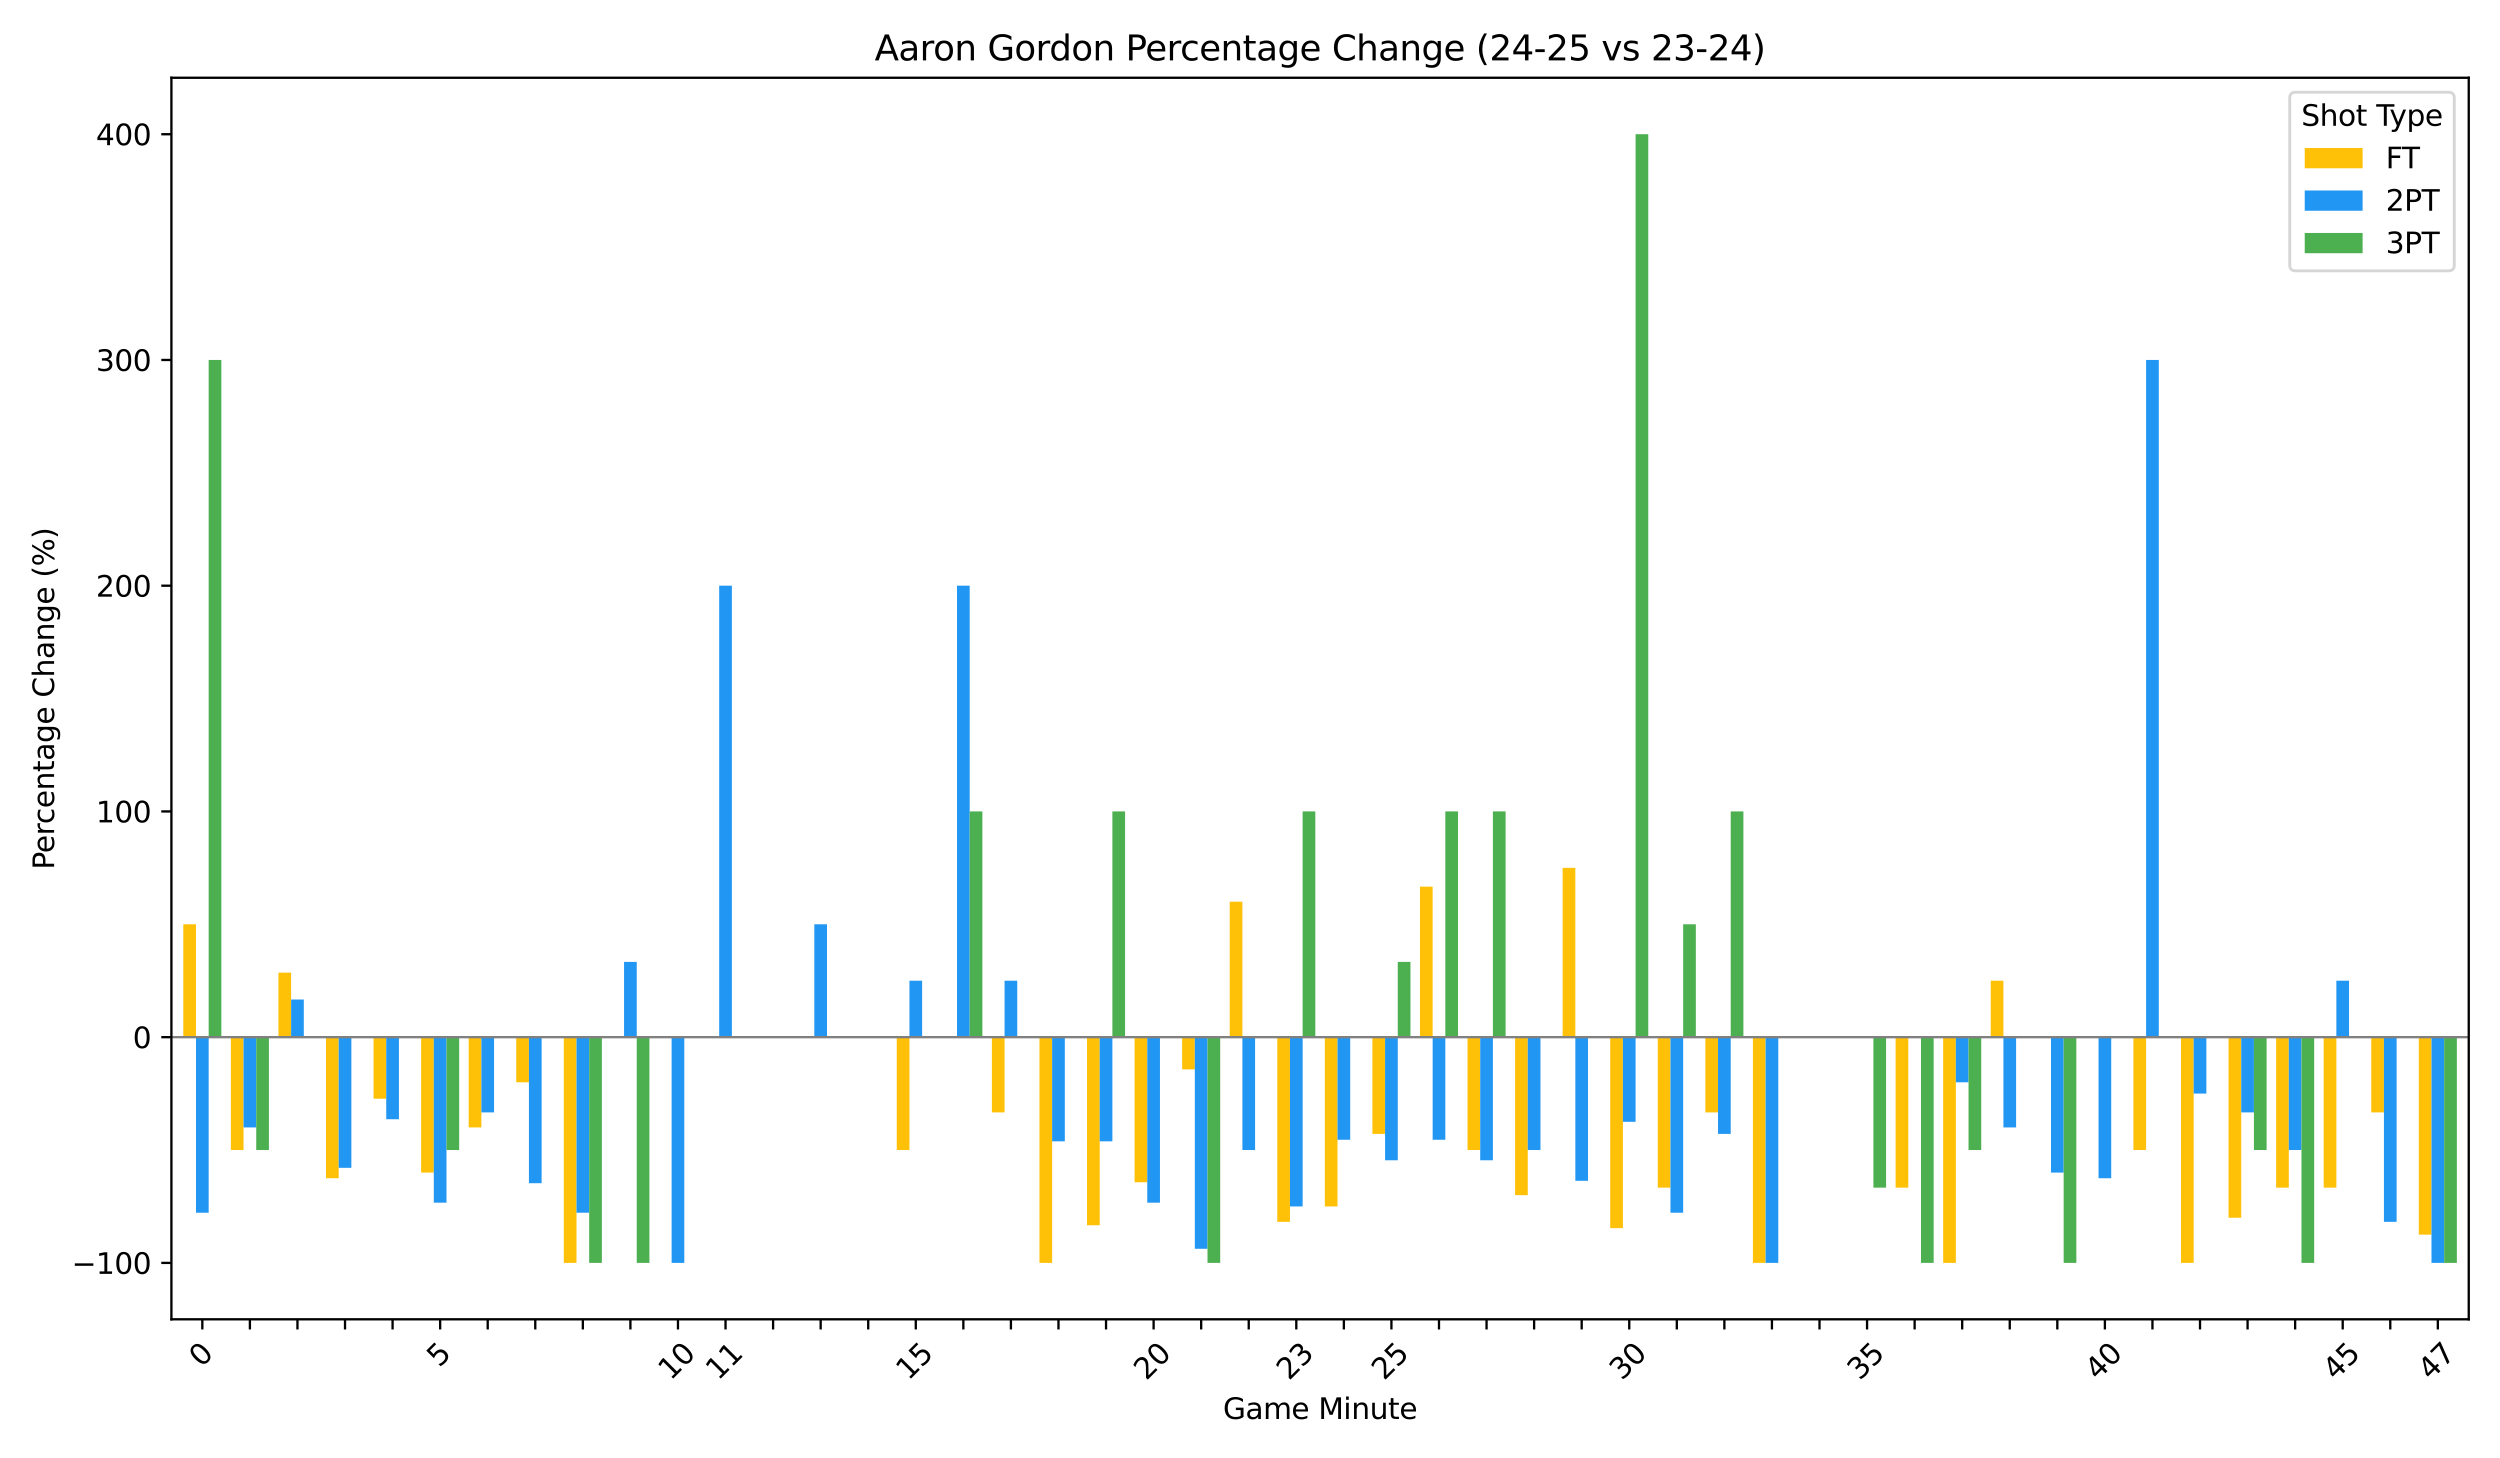 <?xml version="1.0" encoding="utf-8" standalone="no"?>
<!DOCTYPE svg PUBLIC "-//W3C//DTD SVG 1.1//EN"
  "http://www.w3.org/Graphics/SVG/1.1/DTD/svg11.dtd">
<svg xmlns:xlink="http://www.w3.org/1999/xlink" width="864pt" height="504pt" viewBox="0 0 864 504" xmlns="http://www.w3.org/2000/svg" version="1.1">
 <defs>
  <style type="text/css">*{stroke-linejoin: round; stroke-linecap: butt}</style>
 </defs>
 <g id="figure_1">
  <g id="patch_1">
   <path d="M 0 504 
L 864 504 
L 864 0 
L 0 0 
z
" style="fill: #ffffff"/>
  </g>
  <g id="axes_1">
   <g id="patch_2">
    <path d="M 59.24 455.956 
L 853.2 455.956 
L 853.2 26.88 
L 59.24 26.88 
z
" style="fill: #ffffff"/>
   </g>
   <g id="patch_3">
    <path d="M 63.35 358.438 
L 67.733 358.438 
L 67.733 319.432 
L 63.35 319.432 
z
" clip-path="url(#pfbe613ce8a)" style="fill: #ffc107"/>
   </g>
   <g id="patch_4">
    <path d="M 79.788 358.438 
L 84.171 358.438 
L 84.171 397.445 
L 79.788 397.445 
z
" clip-path="url(#pfbe613ce8a)" style="fill: #ffc107"/>
   </g>
   <g id="patch_5">
    <path d="M 96.226 358.438 
L 100.609 358.438 
L 100.609 336.149 
L 96.226 336.149 
z
" clip-path="url(#pfbe613ce8a)" style="fill: #ffc107"/>
   </g>
   <g id="patch_6">
    <path d="M 112.664 358.438 
L 117.047 358.438 
L 117.047 407.197 
L 112.664 407.197 
z
" clip-path="url(#pfbe613ce8a)" style="fill: #ffc107"/>
   </g>
   <g id="patch_7">
    <path d="M 129.102 358.438 
L 133.485 358.438 
L 133.485 379.715 
L 129.102 379.715 
z
" clip-path="url(#pfbe613ce8a)" style="fill: #ffc107"/>
   </g>
   <g id="patch_8">
    <path d="M 145.54 358.438 
L 149.923 358.438 
L 149.923 405.247 
L 145.54 405.247 
z
" clip-path="url(#pfbe613ce8a)" style="fill: #ffc107"/>
   </g>
   <g id="patch_9">
    <path d="M 161.978 358.438 
L 166.362 358.438 
L 166.362 389.644 
L 161.978 389.644 
z
" clip-path="url(#pfbe613ce8a)" style="fill: #ffc107"/>
   </g>
   <g id="patch_10">
    <path d="M 178.416 358.438 
L 182.8 358.438 
L 182.8 374.041 
L 178.416 374.041 
z
" clip-path="url(#pfbe613ce8a)" style="fill: #ffc107"/>
   </g>
   <g id="patch_11">
    <path d="M 194.854 358.438 
L 199.238 358.438 
L 199.238 436.452 
L 194.854 436.452 
z
" clip-path="url(#pfbe613ce8a)" style="fill: #ffc107"/>
   </g>
   <g id="patch_12">
    <path d="M 211.292 358.438 
L 215.676 358.438 
L 215.676 358.438 
L 211.292 358.438 
z
" clip-path="url(#pfbe613ce8a)" style="fill: #ffc107"/>
   </g>
   <g id="patch_13">
    <path d="M 227.73 358.438 
L 232.114 358.438 
L 232.114 358.438 
L 227.73 358.438 
z
" clip-path="url(#pfbe613ce8a)" style="fill: #ffc107"/>
   </g>
   <g id="patch_14">
    <path d="M 244.169 358.438 
L 248.552 358.438 
L 248.552 358.438 
L 244.169 358.438 
z
" clip-path="url(#pfbe613ce8a)" style="fill: #ffc107"/>
   </g>
   <g id="patch_15">
    <path d="M 260.607 358.438 
L 264.99 358.438 
L 264.99 358.438 
L 260.607 358.438 
z
" clip-path="url(#pfbe613ce8a)" style="fill: #ffc107"/>
   </g>
   <g id="patch_16">
    <path d="M 277.045 358.438 
L 281.428 358.438 
L 281.428 358.438 
L 277.045 358.438 
z
" clip-path="url(#pfbe613ce8a)" style="fill: #ffc107"/>
   </g>
   <g id="patch_17">
    <path d="M 293.483 358.438 
L 297.866 358.438 
L 297.866 358.438 
L 293.483 358.438 
z
" clip-path="url(#pfbe613ce8a)" style="fill: #ffc107"/>
   </g>
   <g id="patch_18">
    <path d="M 309.921 358.438 
L 314.304 358.438 
L 314.304 397.445 
L 309.921 397.445 
z
" clip-path="url(#pfbe613ce8a)" style="fill: #ffc107"/>
   </g>
   <g id="patch_19">
    <path d="M 326.359 358.438 
L 330.743 358.438 
L 330.743 358.438 
L 326.359 358.438 
z
" clip-path="url(#pfbe613ce8a)" style="fill: #ffc107"/>
   </g>
   <g id="patch_20">
    <path d="M 342.797 358.438 
L 347.181 358.438 
L 347.181 384.443 
L 342.797 384.443 
z
" clip-path="url(#pfbe613ce8a)" style="fill: #ffc107"/>
   </g>
   <g id="patch_21">
    <path d="M 359.235 358.438 
L 363.619 358.438 
L 363.619 436.452 
L 359.235 436.452 
z
" clip-path="url(#pfbe613ce8a)" style="fill: #ffc107"/>
   </g>
   <g id="patch_22">
    <path d="M 375.673 358.438 
L 380.057 358.438 
L 380.057 423.45 
L 375.673 423.45 
z
" clip-path="url(#pfbe613ce8a)" style="fill: #ffc107"/>
   </g>
   <g id="patch_23">
    <path d="M 392.111 358.438 
L 396.495 358.438 
L 396.495 408.59 
L 392.111 408.59 
z
" clip-path="url(#pfbe613ce8a)" style="fill: #ffc107"/>
   </g>
   <g id="patch_24">
    <path d="M 408.55 358.438 
L 412.933 358.438 
L 412.933 369.583 
L 408.55 369.583 
z
" clip-path="url(#pfbe613ce8a)" style="fill: #ffc107"/>
   </g>
   <g id="patch_25">
    <path d="M 424.988 358.438 
L 429.371 358.438 
L 429.371 311.63 
L 424.988 311.63 
z
" clip-path="url(#pfbe613ce8a)" style="fill: #ffc107"/>
   </g>
   <g id="patch_26">
    <path d="M 441.426 358.438 
L 445.809 358.438 
L 445.809 422.268 
L 441.426 422.268 
z
" clip-path="url(#pfbe613ce8a)" style="fill: #ffc107"/>
   </g>
   <g id="patch_27">
    <path d="M 457.864 358.438 
L 462.247 358.438 
L 462.247 416.949 
L 457.864 416.949 
z
" clip-path="url(#pfbe613ce8a)" style="fill: #ffc107"/>
   </g>
   <g id="patch_28">
    <path d="M 474.302 358.438 
L 478.685 358.438 
L 478.685 391.873 
L 474.302 391.873 
z
" clip-path="url(#pfbe613ce8a)" style="fill: #ffc107"/>
   </g>
   <g id="patch_29">
    <path d="M 490.74 358.438 
L 495.123 358.438 
L 495.123 306.429 
L 490.74 306.429 
z
" clip-path="url(#pfbe613ce8a)" style="fill: #ffc107"/>
   </g>
   <g id="patch_30">
    <path d="M 507.178 358.438 
L 511.562 358.438 
L 511.562 397.445 
L 507.178 397.445 
z
" clip-path="url(#pfbe613ce8a)" style="fill: #ffc107"/>
   </g>
   <g id="patch_31">
    <path d="M 523.616 358.438 
L 528 358.438 
L 528 413.048 
L 523.616 413.048 
z
" clip-path="url(#pfbe613ce8a)" style="fill: #ffc107"/>
   </g>
   <g id="patch_32">
    <path d="M 540.054 358.438 
L 544.438 358.438 
L 544.438 299.928 
L 540.054 299.928 
z
" clip-path="url(#pfbe613ce8a)" style="fill: #ffc107"/>
   </g>
   <g id="patch_33">
    <path d="M 556.492 358.438 
L 560.876 358.438 
L 560.876 424.45 
L 556.492 424.45 
z
" clip-path="url(#pfbe613ce8a)" style="fill: #ffc107"/>
   </g>
   <g id="patch_34">
    <path d="M 572.93 358.438 
L 577.314 358.438 
L 577.314 410.448 
L 572.93 410.448 
z
" clip-path="url(#pfbe613ce8a)" style="fill: #ffc107"/>
   </g>
   <g id="patch_35">
    <path d="M 589.369 358.438 
L 593.752 358.438 
L 593.752 384.443 
L 589.369 384.443 
z
" clip-path="url(#pfbe613ce8a)" style="fill: #ffc107"/>
   </g>
   <g id="patch_36">
    <path d="M 605.807 358.438 
L 610.19 358.438 
L 610.19 436.452 
L 605.807 436.452 
z
" clip-path="url(#pfbe613ce8a)" style="fill: #ffc107"/>
   </g>
   <g id="patch_37">
    <path d="M 622.245 358.438 
L 626.628 358.438 
L 626.628 358.438 
L 622.245 358.438 
z
" clip-path="url(#pfbe613ce8a)" style="fill: #ffc107"/>
   </g>
   <g id="patch_38">
    <path d="M 638.683 358.438 
L 643.066 358.438 
L 643.066 358.438 
L 638.683 358.438 
z
" clip-path="url(#pfbe613ce8a)" style="fill: #ffc107"/>
   </g>
   <g id="patch_39">
    <path d="M 655.121 358.438 
L 659.504 358.438 
L 659.504 410.448 
L 655.121 410.448 
z
" clip-path="url(#pfbe613ce8a)" style="fill: #ffc107"/>
   </g>
   <g id="patch_40">
    <path d="M 671.559 358.438 
L 675.943 358.438 
L 675.943 436.452 
L 671.559 436.452 
z
" clip-path="url(#pfbe613ce8a)" style="fill: #ffc107"/>
   </g>
   <g id="patch_41">
    <path d="M 687.997 358.438 
L 692.381 358.438 
L 692.381 338.935 
L 687.997 338.935 
z
" clip-path="url(#pfbe613ce8a)" style="fill: #ffc107"/>
   </g>
   <g id="patch_42">
    <path d="M 704.435 358.438 
L 708.819 358.438 
L 708.819 358.438 
L 704.435 358.438 
z
" clip-path="url(#pfbe613ce8a)" style="fill: #ffc107"/>
   </g>
   <g id="patch_43">
    <path d="M 720.873 358.438 
L 725.257 358.438 
L 725.257 358.438 
L 720.873 358.438 
z
" clip-path="url(#pfbe613ce8a)" style="fill: #ffc107"/>
   </g>
   <g id="patch_44">
    <path d="M 737.311 358.438 
L 741.695 358.438 
L 741.695 397.445 
L 737.311 397.445 
z
" clip-path="url(#pfbe613ce8a)" style="fill: #ffc107"/>
   </g>
   <g id="patch_45">
    <path d="M 753.75 358.438 
L 758.133 358.438 
L 758.133 436.452 
L 753.75 436.452 
z
" clip-path="url(#pfbe613ce8a)" style="fill: #ffc107"/>
   </g>
   <g id="patch_46">
    <path d="M 770.188 358.438 
L 774.571 358.438 
L 774.571 420.849 
L 770.188 420.849 
z
" clip-path="url(#pfbe613ce8a)" style="fill: #ffc107"/>
   </g>
   <g id="patch_47">
    <path d="M 786.626 358.438 
L 791.009 358.438 
L 791.009 410.448 
L 786.626 410.448 
z
" clip-path="url(#pfbe613ce8a)" style="fill: #ffc107"/>
   </g>
   <g id="patch_48">
    <path d="M 803.064 358.438 
L 807.447 358.438 
L 807.447 410.448 
L 803.064 410.448 
z
" clip-path="url(#pfbe613ce8a)" style="fill: #ffc107"/>
   </g>
   <g id="patch_49">
    <path d="M 819.502 358.438 
L 823.885 358.438 
L 823.885 384.443 
L 819.502 384.443 
z
" clip-path="url(#pfbe613ce8a)" style="fill: #ffc107"/>
   </g>
   <g id="patch_50">
    <path d="M 835.94 358.438 
L 840.323 358.438 
L 840.323 426.7 
L 835.94 426.7 
z
" clip-path="url(#pfbe613ce8a)" style="fill: #ffc107"/>
   </g>
   <g id="patch_51">
    <path d="M 67.733 358.438 
L 72.117 358.438 
L 72.117 419.116 
L 67.733 419.116 
z
" clip-path="url(#pfbe613ce8a)" style="fill: #2196f3"/>
   </g>
   <g id="patch_52">
    <path d="M 84.171 358.438 
L 88.555 358.438 
L 88.555 389.644 
L 84.171 389.644 
z
" clip-path="url(#pfbe613ce8a)" style="fill: #2196f3"/>
   </g>
   <g id="patch_53">
    <path d="M 100.609 358.438 
L 104.993 358.438 
L 104.993 345.436 
L 100.609 345.436 
z
" clip-path="url(#pfbe613ce8a)" style="fill: #2196f3"/>
   </g>
   <g id="patch_54">
    <path d="M 117.047 358.438 
L 121.431 358.438 
L 121.431 403.604 
L 117.047 403.604 
z
" clip-path="url(#pfbe613ce8a)" style="fill: #2196f3"/>
   </g>
   <g id="patch_55">
    <path d="M 133.485 358.438 
L 137.869 358.438 
L 137.869 386.807 
L 133.485 386.807 
z
" clip-path="url(#pfbe613ce8a)" style="fill: #2196f3"/>
   </g>
   <g id="patch_56">
    <path d="M 149.923 358.438 
L 154.307 358.438 
L 154.307 415.648 
L 149.923 415.648 
z
" clip-path="url(#pfbe613ce8a)" style="fill: #2196f3"/>
   </g>
   <g id="patch_57">
    <path d="M 166.362 358.438 
L 170.745 358.438 
L 170.745 384.443 
L 166.362 384.443 
z
" clip-path="url(#pfbe613ce8a)" style="fill: #2196f3"/>
   </g>
   <g id="patch_58">
    <path d="M 182.8 358.438 
L 187.183 358.438 
L 187.183 408.918 
L 182.8 408.918 
z
" clip-path="url(#pfbe613ce8a)" style="fill: #2196f3"/>
   </g>
   <g id="patch_59">
    <path d="M 199.238 358.438 
L 203.621 358.438 
L 203.621 419.116 
L 199.238 419.116 
z
" clip-path="url(#pfbe613ce8a)" style="fill: #2196f3"/>
   </g>
   <g id="patch_60">
    <path d="M 215.676 358.438 
L 220.059 358.438 
L 220.059 332.434 
L 215.676 332.434 
z
" clip-path="url(#pfbe613ce8a)" style="fill: #2196f3"/>
   </g>
   <g id="patch_61">
    <path d="M 232.114 358.438 
L 236.497 358.438 
L 236.497 436.452 
L 232.114 436.452 
z
" clip-path="url(#pfbe613ce8a)" style="fill: #2196f3"/>
   </g>
   <g id="patch_62">
    <path d="M 248.552 358.438 
L 252.936 358.438 
L 252.936 202.411 
L 248.552 202.411 
z
" clip-path="url(#pfbe613ce8a)" style="fill: #2196f3"/>
   </g>
   <g id="patch_63">
    <path d="M 264.99 358.438 
L 269.374 358.438 
L 269.374 358.438 
L 264.99 358.438 
z
" clip-path="url(#pfbe613ce8a)" style="fill: #2196f3"/>
   </g>
   <g id="patch_64">
    <path d="M 281.428 358.438 
L 285.812 358.438 
L 285.812 319.432 
L 281.428 319.432 
z
" clip-path="url(#pfbe613ce8a)" style="fill: #2196f3"/>
   </g>
   <g id="patch_65">
    <path d="M 297.866 358.438 
L 302.25 358.438 
L 302.25 358.438 
L 297.866 358.438 
z
" clip-path="url(#pfbe613ce8a)" style="fill: #2196f3"/>
   </g>
   <g id="patch_66">
    <path d="M 314.304 358.438 
L 318.688 358.438 
L 318.688 338.935 
L 314.304 338.935 
z
" clip-path="url(#pfbe613ce8a)" style="fill: #2196f3"/>
   </g>
   <g id="patch_67">
    <path d="M 330.743 358.438 
L 335.126 358.438 
L 335.126 202.411 
L 330.743 202.411 
z
" clip-path="url(#pfbe613ce8a)" style="fill: #2196f3"/>
   </g>
   <g id="patch_68">
    <path d="M 347.181 358.438 
L 351.564 358.438 
L 351.564 338.935 
L 347.181 338.935 
z
" clip-path="url(#pfbe613ce8a)" style="fill: #2196f3"/>
   </g>
   <g id="patch_69">
    <path d="M 363.619 358.438 
L 368.002 358.438 
L 368.002 394.445 
L 363.619 394.445 
z
" clip-path="url(#pfbe613ce8a)" style="fill: #2196f3"/>
   </g>
   <g id="patch_70">
    <path d="M 380.057 358.438 
L 384.44 358.438 
L 384.44 394.445 
L 380.057 394.445 
z
" clip-path="url(#pfbe613ce8a)" style="fill: #2196f3"/>
   </g>
   <g id="patch_71">
    <path d="M 396.495 358.438 
L 400.878 358.438 
L 400.878 415.648 
L 396.495 415.648 
z
" clip-path="url(#pfbe613ce8a)" style="fill: #2196f3"/>
   </g>
   <g id="patch_72">
    <path d="M 412.933 358.438 
L 417.317 358.438 
L 417.317 431.576 
L 412.933 431.576 
z
" clip-path="url(#pfbe613ce8a)" style="fill: #2196f3"/>
   </g>
   <g id="patch_73">
    <path d="M 429.371 358.438 
L 433.755 358.438 
L 433.755 397.445 
L 429.371 397.445 
z
" clip-path="url(#pfbe613ce8a)" style="fill: #2196f3"/>
   </g>
   <g id="patch_74">
    <path d="M 445.809 358.438 
L 450.193 358.438 
L 450.193 416.949 
L 445.809 416.949 
z
" clip-path="url(#pfbe613ce8a)" style="fill: #2196f3"/>
   </g>
   <g id="patch_75">
    <path d="M 462.247 358.438 
L 466.631 358.438 
L 466.631 393.899 
L 462.247 393.899 
z
" clip-path="url(#pfbe613ce8a)" style="fill: #2196f3"/>
   </g>
   <g id="patch_76">
    <path d="M 478.685 358.438 
L 483.069 358.438 
L 483.069 400.991 
L 478.685 400.991 
z
" clip-path="url(#pfbe613ce8a)" style="fill: #2196f3"/>
   </g>
   <g id="patch_77">
    <path d="M 495.123 358.438 
L 499.507 358.438 
L 499.507 393.899 
L 495.123 393.899 
z
" clip-path="url(#pfbe613ce8a)" style="fill: #2196f3"/>
   </g>
   <g id="patch_78">
    <path d="M 511.562 358.438 
L 515.945 358.438 
L 515.945 400.991 
L 511.562 400.991 
z
" clip-path="url(#pfbe613ce8a)" style="fill: #2196f3"/>
   </g>
   <g id="patch_79">
    <path d="M 528 358.438 
L 532.383 358.438 
L 532.383 397.445 
L 528 397.445 
z
" clip-path="url(#pfbe613ce8a)" style="fill: #2196f3"/>
   </g>
   <g id="patch_80">
    <path d="M 544.438 358.438 
L 548.821 358.438 
L 548.821 408.083 
L 544.438 408.083 
z
" clip-path="url(#pfbe613ce8a)" style="fill: #2196f3"/>
   </g>
   <g id="patch_81">
    <path d="M 560.876 358.438 
L 565.259 358.438 
L 565.259 387.694 
L 560.876 387.694 
z
" clip-path="url(#pfbe613ce8a)" style="fill: #2196f3"/>
   </g>
   <g id="patch_82">
    <path d="M 577.314 358.438 
L 581.697 358.438 
L 581.697 419.116 
L 577.314 419.116 
z
" clip-path="url(#pfbe613ce8a)" style="fill: #2196f3"/>
   </g>
   <g id="patch_83">
    <path d="M 593.752 358.438 
L 598.136 358.438 
L 598.136 391.873 
L 593.752 391.873 
z
" clip-path="url(#pfbe613ce8a)" style="fill: #2196f3"/>
   </g>
   <g id="patch_84">
    <path d="M 610.19 358.438 
L 614.574 358.438 
L 614.574 436.452 
L 610.19 436.452 
z
" clip-path="url(#pfbe613ce8a)" style="fill: #2196f3"/>
   </g>
   <g id="patch_85">
    <path d="M 626.628 358.438 
L 631.012 358.438 
L 631.012 358.438 
L 626.628 358.438 
z
" clip-path="url(#pfbe613ce8a)" style="fill: #2196f3"/>
   </g>
   <g id="patch_86">
    <path d="M 643.066 358.438 
L 647.45 358.438 
L 647.45 358.438 
L 643.066 358.438 
z
" clip-path="url(#pfbe613ce8a)" style="fill: #2196f3"/>
   </g>
   <g id="patch_87">
    <path d="M 659.504 358.438 
L 663.888 358.438 
L 663.888 358.438 
L 659.504 358.438 
z
" clip-path="url(#pfbe613ce8a)" style="fill: #2196f3"/>
   </g>
   <g id="patch_88">
    <path d="M 675.943 358.438 
L 680.326 358.438 
L 680.326 374.041 
L 675.943 374.041 
z
" clip-path="url(#pfbe613ce8a)" style="fill: #2196f3"/>
   </g>
   <g id="patch_89">
    <path d="M 692.381 358.438 
L 696.764 358.438 
L 696.764 389.644 
L 692.381 389.644 
z
" clip-path="url(#pfbe613ce8a)" style="fill: #2196f3"/>
   </g>
   <g id="patch_90">
    <path d="M 708.819 358.438 
L 713.202 358.438 
L 713.202 405.247 
L 708.819 405.247 
z
" clip-path="url(#pfbe613ce8a)" style="fill: #2196f3"/>
   </g>
   <g id="patch_91">
    <path d="M 725.257 358.438 
L 729.64 358.438 
L 729.64 407.197 
L 725.257 407.197 
z
" clip-path="url(#pfbe613ce8a)" style="fill: #2196f3"/>
   </g>
   <g id="patch_92">
    <path d="M 741.695 358.438 
L 746.078 358.438 
L 746.078 124.397 
L 741.695 124.397 
z
" clip-path="url(#pfbe613ce8a)" style="fill: #2196f3"/>
   </g>
   <g id="patch_93">
    <path d="M 758.133 358.438 
L 762.517 358.438 
L 762.517 377.942 
L 758.133 377.942 
z
" clip-path="url(#pfbe613ce8a)" style="fill: #2196f3"/>
   </g>
   <g id="patch_94">
    <path d="M 774.571 358.438 
L 778.955 358.438 
L 778.955 384.443 
L 774.571 384.443 
z
" clip-path="url(#pfbe613ce8a)" style="fill: #2196f3"/>
   </g>
   <g id="patch_95">
    <path d="M 791.009 358.438 
L 795.393 358.438 
L 795.393 397.445 
L 791.009 397.445 
z
" clip-path="url(#pfbe613ce8a)" style="fill: #2196f3"/>
   </g>
   <g id="patch_96">
    <path d="M 807.447 358.438 
L 811.831 358.438 
L 811.831 338.935 
L 807.447 338.935 
z
" clip-path="url(#pfbe613ce8a)" style="fill: #2196f3"/>
   </g>
   <g id="patch_97">
    <path d="M 823.885 358.438 
L 828.269 358.438 
L 828.269 422.268 
L 823.885 422.268 
z
" clip-path="url(#pfbe613ce8a)" style="fill: #2196f3"/>
   </g>
   <g id="patch_98">
    <path d="M 840.323 358.438 
L 844.707 358.438 
L 844.707 436.452 
L 840.323 436.452 
z
" clip-path="url(#pfbe613ce8a)" style="fill: #2196f3"/>
   </g>
   <g id="patch_99">
    <path d="M 72.117 358.438 
L 76.5 358.438 
L 76.5 124.397 
L 72.117 124.397 
z
" clip-path="url(#pfbe613ce8a)" style="fill: #4caf50"/>
   </g>
   <g id="patch_100">
    <path d="M 88.555 358.438 
L 92.938 358.438 
L 92.938 397.445 
L 88.555 397.445 
z
" clip-path="url(#pfbe613ce8a)" style="fill: #4caf50"/>
   </g>
   <g id="patch_101">
    <path d="M 104.993 358.438 
L 109.376 358.438 
L 109.376 358.438 
L 104.993 358.438 
z
" clip-path="url(#pfbe613ce8a)" style="fill: #4caf50"/>
   </g>
   <g id="patch_102">
    <path d="M 121.431 358.438 
L 125.814 358.438 
L 125.814 358.438 
L 121.431 358.438 
z
" clip-path="url(#pfbe613ce8a)" style="fill: #4caf50"/>
   </g>
   <g id="patch_103">
    <path d="M 137.869 358.438 
L 142.252 358.438 
L 142.252 358.438 
L 137.869 358.438 
z
" clip-path="url(#pfbe613ce8a)" style="fill: #4caf50"/>
   </g>
   <g id="patch_104">
    <path d="M 154.307 358.438 
L 158.69 358.438 
L 158.69 397.445 
L 154.307 397.445 
z
" clip-path="url(#pfbe613ce8a)" style="fill: #4caf50"/>
   </g>
   <g id="patch_105">
    <path d="M 170.745 358.438 
L 175.129 358.438 
L 175.129 358.438 
L 170.745 358.438 
z
" clip-path="url(#pfbe613ce8a)" style="fill: #4caf50"/>
   </g>
   <g id="patch_106">
    <path d="M 187.183 358.438 
L 191.567 358.438 
L 191.567 358.438 
L 187.183 358.438 
z
" clip-path="url(#pfbe613ce8a)" style="fill: #4caf50"/>
   </g>
   <g id="patch_107">
    <path d="M 203.621 358.438 
L 208.005 358.438 
L 208.005 436.452 
L 203.621 436.452 
z
" clip-path="url(#pfbe613ce8a)" style="fill: #4caf50"/>
   </g>
   <g id="patch_108">
    <path d="M 220.059 358.438 
L 224.443 358.438 
L 224.443 436.452 
L 220.059 436.452 
z
" clip-path="url(#pfbe613ce8a)" style="fill: #4caf50"/>
   </g>
   <g id="patch_109">
    <path d="M 236.497 358.438 
L 240.881 358.438 
L 240.881 358.438 
L 236.497 358.438 
z
" clip-path="url(#pfbe613ce8a)" style="fill: #4caf50"/>
   </g>
   <g id="patch_110">
    <path d="M 252.936 358.438 
L 257.319 358.438 
L 257.319 358.438 
L 252.936 358.438 
z
" clip-path="url(#pfbe613ce8a)" style="fill: #4caf50"/>
   </g>
   <g id="patch_111">
    <path d="M 269.374 358.438 
L 273.757 358.438 
L 273.757 358.438 
L 269.374 358.438 
z
" clip-path="url(#pfbe613ce8a)" style="fill: #4caf50"/>
   </g>
   <g id="patch_112">
    <path d="M 285.812 358.438 
L 290.195 358.438 
L 290.195 358.438 
L 285.812 358.438 
z
" clip-path="url(#pfbe613ce8a)" style="fill: #4caf50"/>
   </g>
   <g id="patch_113">
    <path d="M 302.25 358.438 
L 306.633 358.438 
L 306.633 358.438 
L 302.25 358.438 
z
" clip-path="url(#pfbe613ce8a)" style="fill: #4caf50"/>
   </g>
   <g id="patch_114">
    <path d="M 318.688 358.438 
L 323.071 358.438 
L 323.071 358.438 
L 318.688 358.438 
z
" clip-path="url(#pfbe613ce8a)" style="fill: #4caf50"/>
   </g>
   <g id="patch_115">
    <path d="M 335.126 358.438 
L 339.51 358.438 
L 339.51 280.425 
L 335.126 280.425 
z
" clip-path="url(#pfbe613ce8a)" style="fill: #4caf50"/>
   </g>
   <g id="patch_116">
    <path d="M 351.564 358.438 
L 355.948 358.438 
L 355.948 358.438 
L 351.564 358.438 
z
" clip-path="url(#pfbe613ce8a)" style="fill: #4caf50"/>
   </g>
   <g id="patch_117">
    <path d="M 368.002 358.438 
L 372.386 358.438 
L 372.386 358.438 
L 368.002 358.438 
z
" clip-path="url(#pfbe613ce8a)" style="fill: #4caf50"/>
   </g>
   <g id="patch_118">
    <path d="M 384.44 358.438 
L 388.824 358.438 
L 388.824 280.425 
L 384.44 280.425 
z
" clip-path="url(#pfbe613ce8a)" style="fill: #4caf50"/>
   </g>
   <g id="patch_119">
    <path d="M 400.878 358.438 
L 405.262 358.438 
L 405.262 358.438 
L 400.878 358.438 
z
" clip-path="url(#pfbe613ce8a)" style="fill: #4caf50"/>
   </g>
   <g id="patch_120">
    <path d="M 417.317 358.438 
L 421.7 358.438 
L 421.7 436.452 
L 417.317 436.452 
z
" clip-path="url(#pfbe613ce8a)" style="fill: #4caf50"/>
   </g>
   <g id="patch_121">
    <path d="M 433.755 358.438 
L 438.138 358.438 
L 438.138 358.438 
L 433.755 358.438 
z
" clip-path="url(#pfbe613ce8a)" style="fill: #4caf50"/>
   </g>
   <g id="patch_122">
    <path d="M 450.193 358.438 
L 454.576 358.438 
L 454.576 280.425 
L 450.193 280.425 
z
" clip-path="url(#pfbe613ce8a)" style="fill: #4caf50"/>
   </g>
   <g id="patch_123">
    <path d="M 466.631 358.438 
L 471.014 358.438 
L 471.014 358.438 
L 466.631 358.438 
z
" clip-path="url(#pfbe613ce8a)" style="fill: #4caf50"/>
   </g>
   <g id="patch_124">
    <path d="M 483.069 358.438 
L 487.452 358.438 
L 487.452 332.434 
L 483.069 332.434 
z
" clip-path="url(#pfbe613ce8a)" style="fill: #4caf50"/>
   </g>
   <g id="patch_125">
    <path d="M 499.507 358.438 
L 503.89 358.438 
L 503.89 280.425 
L 499.507 280.425 
z
" clip-path="url(#pfbe613ce8a)" style="fill: #4caf50"/>
   </g>
   <g id="patch_126">
    <path d="M 515.945 358.438 
L 520.329 358.438 
L 520.329 280.425 
L 515.945 280.425 
z
" clip-path="url(#pfbe613ce8a)" style="fill: #4caf50"/>
   </g>
   <g id="patch_127">
    <path d="M 532.383 358.438 
L 536.767 358.438 
L 536.767 358.438 
L 532.383 358.438 
z
" clip-path="url(#pfbe613ce8a)" style="fill: #4caf50"/>
   </g>
   <g id="patch_128">
    <path d="M 548.821 358.438 
L 553.205 358.438 
L 553.205 358.438 
L 548.821 358.438 
z
" clip-path="url(#pfbe613ce8a)" style="fill: #4caf50"/>
   </g>
   <g id="patch_129">
    <path d="M 565.259 358.438 
L 569.643 358.438 
L 569.643 46.383 
L 565.259 46.383 
z
" clip-path="url(#pfbe613ce8a)" style="fill: #4caf50"/>
   </g>
   <g id="patch_130">
    <path d="M 581.697 358.438 
L 586.081 358.438 
L 586.081 319.432 
L 581.697 319.432 
z
" clip-path="url(#pfbe613ce8a)" style="fill: #4caf50"/>
   </g>
   <g id="patch_131">
    <path d="M 598.136 358.438 
L 602.519 358.438 
L 602.519 280.425 
L 598.136 280.425 
z
" clip-path="url(#pfbe613ce8a)" style="fill: #4caf50"/>
   </g>
   <g id="patch_132">
    <path d="M 614.574 358.438 
L 618.957 358.438 
L 618.957 358.438 
L 614.574 358.438 
z
" clip-path="url(#pfbe613ce8a)" style="fill: #4caf50"/>
   </g>
   <g id="patch_133">
    <path d="M 631.012 358.438 
L 635.395 358.438 
L 635.395 358.438 
L 631.012 358.438 
z
" clip-path="url(#pfbe613ce8a)" style="fill: #4caf50"/>
   </g>
   <g id="patch_134">
    <path d="M 647.45 358.438 
L 651.833 358.438 
L 651.833 410.448 
L 647.45 410.448 
z
" clip-path="url(#pfbe613ce8a)" style="fill: #4caf50"/>
   </g>
   <g id="patch_135">
    <path d="M 663.888 358.438 
L 668.271 358.438 
L 668.271 436.452 
L 663.888 436.452 
z
" clip-path="url(#pfbe613ce8a)" style="fill: #4caf50"/>
   </g>
   <g id="patch_136">
    <path d="M 680.326 358.438 
L 684.71 358.438 
L 684.71 397.445 
L 680.326 397.445 
z
" clip-path="url(#pfbe613ce8a)" style="fill: #4caf50"/>
   </g>
   <g id="patch_137">
    <path d="M 696.764 358.438 
L 701.148 358.438 
L 701.148 358.438 
L 696.764 358.438 
z
" clip-path="url(#pfbe613ce8a)" style="fill: #4caf50"/>
   </g>
   <g id="patch_138">
    <path d="M 713.202 358.438 
L 717.586 358.438 
L 717.586 436.452 
L 713.202 436.452 
z
" clip-path="url(#pfbe613ce8a)" style="fill: #4caf50"/>
   </g>
   <g id="patch_139">
    <path d="M 729.64 358.438 
L 734.024 358.438 
L 734.024 358.438 
L 729.64 358.438 
z
" clip-path="url(#pfbe613ce8a)" style="fill: #4caf50"/>
   </g>
   <g id="patch_140">
    <path d="M 746.078 358.438 
L 750.462 358.438 
L 750.462 358.438 
L 746.078 358.438 
z
" clip-path="url(#pfbe613ce8a)" style="fill: #4caf50"/>
   </g>
   <g id="patch_141">
    <path d="M 762.517 358.438 
L 766.9 358.438 
L 766.9 358.438 
L 762.517 358.438 
z
" clip-path="url(#pfbe613ce8a)" style="fill: #4caf50"/>
   </g>
   <g id="patch_142">
    <path d="M 778.955 358.438 
L 783.338 358.438 
L 783.338 397.445 
L 778.955 397.445 
z
" clip-path="url(#pfbe613ce8a)" style="fill: #4caf50"/>
   </g>
   <g id="patch_143">
    <path d="M 795.393 358.438 
L 799.776 358.438 
L 799.776 436.452 
L 795.393 436.452 
z
" clip-path="url(#pfbe613ce8a)" style="fill: #4caf50"/>
   </g>
   <g id="patch_144">
    <path d="M 811.831 358.438 
L 816.214 358.438 
L 816.214 358.438 
L 811.831 358.438 
z
" clip-path="url(#pfbe613ce8a)" style="fill: #4caf50"/>
   </g>
   <g id="patch_145">
    <path d="M 828.269 358.438 
L 832.652 358.438 
L 832.652 358.438 
L 828.269 358.438 
z
" clip-path="url(#pfbe613ce8a)" style="fill: #4caf50"/>
   </g>
   <g id="patch_146">
    <path d="M 844.707 358.438 
L 849.09 358.438 
L 849.09 436.452 
L 844.707 436.452 
z
" clip-path="url(#pfbe613ce8a)" style="fill: #4caf50"/>
   </g>
   <g id="matplotlib.axis_1">
    <g id="xtick_1">
     <g id="line2d_1">
      <defs>
       <path id="m2acffbca0a" d="M 0 0 
L 0 3.5 
" style="stroke: #000000; stroke-width: 0.8"/>
      </defs>
      <g>
       <use xlink:href="#m2acffbca0a" x="69.925" y="455.956" style="stroke: #000000; stroke-width: 0.8"/>
      </g>
     </g>
     <g id="text_1">
      <!-- 0 -->
      <g transform="translate(69.626 472.827) rotate(-45) scale(0.1 -0.1)">
       <defs>
        <path id="DejaVuSans-30" d="M 2034 4250 
Q 1547 4250 1301 3770 
Q 1056 3291 1056 2328 
Q 1056 1369 1301 889 
Q 1547 409 2034 409 
Q 2525 409 2770 889 
Q 3016 1369 3016 2328 
Q 3016 3291 2770 3770 
Q 2525 4250 2034 4250 
z
M 2034 4750 
Q 2819 4750 3233 4129 
Q 3647 3509 3647 2328 
Q 3647 1150 3233 529 
Q 2819 -91 2034 -91 
Q 1250 -91 836 529 
Q 422 1150 422 2328 
Q 422 3509 836 4129 
Q 1250 4750 2034 4750 
z
" transform="scale(0.016)"/>
       </defs>
       <use xlink:href="#DejaVuSans-30"/>
      </g>
     </g>
    </g>
    <g id="xtick_2">
     <g id="line2d_2">
      <g>
       <use xlink:href="#m2acffbca0a" x="86.363" y="455.956" style="stroke: #000000; stroke-width: 0.8"/>
      </g>
     </g>
    </g>
    <g id="xtick_3">
     <g id="line2d_3">
      <g>
       <use xlink:href="#m2acffbca0a" x="102.801" y="455.956" style="stroke: #000000; stroke-width: 0.8"/>
      </g>
     </g>
    </g>
    <g id="xtick_4">
     <g id="line2d_4">
      <g>
       <use xlink:href="#m2acffbca0a" x="119.239" y="455.956" style="stroke: #000000; stroke-width: 0.8"/>
      </g>
     </g>
    </g>
    <g id="xtick_5">
     <g id="line2d_5">
      <g>
       <use xlink:href="#m2acffbca0a" x="135.677" y="455.956" style="stroke: #000000; stroke-width: 0.8"/>
      </g>
     </g>
    </g>
    <g id="xtick_6">
     <g id="line2d_6">
      <g>
       <use xlink:href="#m2acffbca0a" x="152.115" y="455.956" style="stroke: #000000; stroke-width: 0.8"/>
      </g>
     </g>
     <g id="text_2">
      <!-- 5 -->
      <g transform="translate(151.817 472.827) rotate(-45) scale(0.1 -0.1)">
       <defs>
        <path id="DejaVuSans-35" d="M 691 4666 
L 3169 4666 
L 3169 4134 
L 1269 4134 
L 1269 2991 
Q 1406 3038 1543 3061 
Q 1681 3084 1819 3084 
Q 2600 3084 3056 2656 
Q 3513 2228 3513 1497 
Q 3513 744 3044 326 
Q 2575 -91 1722 -91 
Q 1428 -91 1123 -41 
Q 819 9 494 109 
L 494 744 
Q 775 591 1075 516 
Q 1375 441 1709 441 
Q 2250 441 2565 725 
Q 2881 1009 2881 1497 
Q 2881 1984 2565 2268 
Q 2250 2553 1709 2553 
Q 1456 2553 1204 2497 
Q 953 2441 691 2322 
L 691 4666 
z
" transform="scale(0.016)"/>
       </defs>
       <use xlink:href="#DejaVuSans-35"/>
      </g>
     </g>
    </g>
    <g id="xtick_7">
     <g id="line2d_7">
      <g>
       <use xlink:href="#m2acffbca0a" x="168.553" y="455.956" style="stroke: #000000; stroke-width: 0.8"/>
      </g>
     </g>
    </g>
    <g id="xtick_8">
     <g id="line2d_8">
      <g>
       <use xlink:href="#m2acffbca0a" x="184.991" y="455.956" style="stroke: #000000; stroke-width: 0.8"/>
      </g>
     </g>
    </g>
    <g id="xtick_9">
     <g id="line2d_9">
      <g>
       <use xlink:href="#m2acffbca0a" x="201.43" y="455.956" style="stroke: #000000; stroke-width: 0.8"/>
      </g>
     </g>
    </g>
    <g id="xtick_10">
     <g id="line2d_10">
      <g>
       <use xlink:href="#m2acffbca0a" x="217.868" y="455.956" style="stroke: #000000; stroke-width: 0.8"/>
      </g>
     </g>
    </g>
    <g id="xtick_11">
     <g id="line2d_11">
      <g>
       <use xlink:href="#m2acffbca0a" x="234.306" y="455.956" style="stroke: #000000; stroke-width: 0.8"/>
      </g>
     </g>
     <g id="text_3">
      <!-- 10 -->
      <g transform="translate(231.758 477.326) rotate(-45) scale(0.1 -0.1)">
       <defs>
        <path id="DejaVuSans-31" d="M 794 531 
L 1825 531 
L 1825 4091 
L 703 3866 
L 703 4441 
L 1819 4666 
L 2450 4666 
L 2450 531 
L 3481 531 
L 3481 0 
L 794 0 
L 794 531 
z
" transform="scale(0.016)"/>
       </defs>
       <use xlink:href="#DejaVuSans-31"/>
       <use xlink:href="#DejaVuSans-30" transform="translate(63.623 0)"/>
      </g>
     </g>
    </g>
    <g id="xtick_12">
     <g id="line2d_12">
      <g>
       <use xlink:href="#m2acffbca0a" x="250.744" y="455.956" style="stroke: #000000; stroke-width: 0.8"/>
      </g>
     </g>
     <g id="text_4">
      <!-- 11 -->
      <g transform="translate(248.196 477.326) rotate(-45) scale(0.1 -0.1)">
       <use xlink:href="#DejaVuSans-31"/>
       <use xlink:href="#DejaVuSans-31" transform="translate(63.623 0)"/>
      </g>
     </g>
    </g>
    <g id="xtick_13">
     <g id="line2d_13">
      <g>
       <use xlink:href="#m2acffbca0a" x="267.182" y="455.956" style="stroke: #000000; stroke-width: 0.8"/>
      </g>
     </g>
    </g>
    <g id="xtick_14">
     <g id="line2d_14">
      <g>
       <use xlink:href="#m2acffbca0a" x="283.62" y="455.956" style="stroke: #000000; stroke-width: 0.8"/>
      </g>
     </g>
    </g>
    <g id="xtick_15">
     <g id="line2d_15">
      <g>
       <use xlink:href="#m2acffbca0a" x="300.058" y="455.956" style="stroke: #000000; stroke-width: 0.8"/>
      </g>
     </g>
    </g>
    <g id="xtick_16">
     <g id="line2d_16">
      <g>
       <use xlink:href="#m2acffbca0a" x="316.496" y="455.956" style="stroke: #000000; stroke-width: 0.8"/>
      </g>
     </g>
     <g id="text_5">
      <!-- 15 -->
      <g transform="translate(313.948 477.326) rotate(-45) scale(0.1 -0.1)">
       <use xlink:href="#DejaVuSans-31"/>
       <use xlink:href="#DejaVuSans-35" transform="translate(63.623 0)"/>
      </g>
     </g>
    </g>
    <g id="xtick_17">
     <g id="line2d_17">
      <g>
       <use xlink:href="#m2acffbca0a" x="332.934" y="455.956" style="stroke: #000000; stroke-width: 0.8"/>
      </g>
     </g>
    </g>
    <g id="xtick_18">
     <g id="line2d_18">
      <g>
       <use xlink:href="#m2acffbca0a" x="349.372" y="455.956" style="stroke: #000000; stroke-width: 0.8"/>
      </g>
     </g>
    </g>
    <g id="xtick_19">
     <g id="line2d_19">
      <g>
       <use xlink:href="#m2acffbca0a" x="365.81" y="455.956" style="stroke: #000000; stroke-width: 0.8"/>
      </g>
     </g>
    </g>
    <g id="xtick_20">
     <g id="line2d_20">
      <g>
       <use xlink:href="#m2acffbca0a" x="382.249" y="455.956" style="stroke: #000000; stroke-width: 0.8"/>
      </g>
     </g>
    </g>
    <g id="xtick_21">
     <g id="line2d_21">
      <g>
       <use xlink:href="#m2acffbca0a" x="398.687" y="455.956" style="stroke: #000000; stroke-width: 0.8"/>
      </g>
     </g>
     <g id="text_6">
      <!-- 20 -->
      <g transform="translate(396.139 477.326) rotate(-45) scale(0.1 -0.1)">
       <defs>
        <path id="DejaVuSans-32" d="M 1228 531 
L 3431 531 
L 3431 0 
L 469 0 
L 469 531 
Q 828 903 1448 1529 
Q 2069 2156 2228 2338 
Q 2531 2678 2651 2914 
Q 2772 3150 2772 3378 
Q 2772 3750 2511 3984 
Q 2250 4219 1831 4219 
Q 1534 4219 1204 4116 
Q 875 4013 500 3803 
L 500 4441 
Q 881 4594 1212 4672 
Q 1544 4750 1819 4750 
Q 2544 4750 2975 4387 
Q 3406 4025 3406 3419 
Q 3406 3131 3298 2873 
Q 3191 2616 2906 2266 
Q 2828 2175 2409 1742 
Q 1991 1309 1228 531 
z
" transform="scale(0.016)"/>
       </defs>
       <use xlink:href="#DejaVuSans-32"/>
       <use xlink:href="#DejaVuSans-30" transform="translate(63.623 0)"/>
      </g>
     </g>
    </g>
    <g id="xtick_22">
     <g id="line2d_22">
      <g>
       <use xlink:href="#m2acffbca0a" x="415.125" y="455.956" style="stroke: #000000; stroke-width: 0.8"/>
      </g>
     </g>
    </g>
    <g id="xtick_23">
     <g id="line2d_23">
      <g>
       <use xlink:href="#m2acffbca0a" x="431.563" y="455.956" style="stroke: #000000; stroke-width: 0.8"/>
      </g>
     </g>
    </g>
    <g id="xtick_24">
     <g id="line2d_24">
      <g>
       <use xlink:href="#m2acffbca0a" x="448.001" y="455.956" style="stroke: #000000; stroke-width: 0.8"/>
      </g>
     </g>
     <g id="text_7">
      <!-- 23 -->
      <g transform="translate(445.453 477.326) rotate(-45) scale(0.1 -0.1)">
       <defs>
        <path id="DejaVuSans-33" d="M 2597 2516 
Q 3050 2419 3304 2112 
Q 3559 1806 3559 1356 
Q 3559 666 3084 287 
Q 2609 -91 1734 -91 
Q 1441 -91 1130 -33 
Q 819 25 488 141 
L 488 750 
Q 750 597 1062 519 
Q 1375 441 1716 441 
Q 2309 441 2620 675 
Q 2931 909 2931 1356 
Q 2931 1769 2642 2001 
Q 2353 2234 1838 2234 
L 1294 2234 
L 1294 2753 
L 1863 2753 
Q 2328 2753 2575 2939 
Q 2822 3125 2822 3475 
Q 2822 3834 2567 4026 
Q 2313 4219 1838 4219 
Q 1578 4219 1281 4162 
Q 984 4106 628 3988 
L 628 4550 
Q 988 4650 1302 4700 
Q 1616 4750 1894 4750 
Q 2613 4750 3031 4423 
Q 3450 4097 3450 3541 
Q 3450 3153 3228 2886 
Q 3006 2619 2597 2516 
z
" transform="scale(0.016)"/>
       </defs>
       <use xlink:href="#DejaVuSans-32"/>
       <use xlink:href="#DejaVuSans-33" transform="translate(63.623 0)"/>
      </g>
     </g>
    </g>
    <g id="xtick_25">
     <g id="line2d_25">
      <g>
       <use xlink:href="#m2acffbca0a" x="464.439" y="455.956" style="stroke: #000000; stroke-width: 0.8"/>
      </g>
     </g>
    </g>
    <g id="xtick_26">
     <g id="line2d_26">
      <g>
       <use xlink:href="#m2acffbca0a" x="480.877" y="455.956" style="stroke: #000000; stroke-width: 0.8"/>
      </g>
     </g>
     <g id="text_8">
      <!-- 25 -->
      <g transform="translate(478.329 477.326) rotate(-45) scale(0.1 -0.1)">
       <use xlink:href="#DejaVuSans-32"/>
       <use xlink:href="#DejaVuSans-35" transform="translate(63.623 0)"/>
      </g>
     </g>
    </g>
    <g id="xtick_27">
     <g id="line2d_27">
      <g>
       <use xlink:href="#m2acffbca0a" x="497.315" y="455.956" style="stroke: #000000; stroke-width: 0.8"/>
      </g>
     </g>
    </g>
    <g id="xtick_28">
     <g id="line2d_28">
      <g>
       <use xlink:href="#m2acffbca0a" x="513.753" y="455.956" style="stroke: #000000; stroke-width: 0.8"/>
      </g>
     </g>
    </g>
    <g id="xtick_29">
     <g id="line2d_29">
      <g>
       <use xlink:href="#m2acffbca0a" x="530.191" y="455.956" style="stroke: #000000; stroke-width: 0.8"/>
      </g>
     </g>
    </g>
    <g id="xtick_30">
     <g id="line2d_30">
      <g>
       <use xlink:href="#m2acffbca0a" x="546.63" y="455.956" style="stroke: #000000; stroke-width: 0.8"/>
      </g>
     </g>
    </g>
    <g id="xtick_31">
     <g id="line2d_31">
      <g>
       <use xlink:href="#m2acffbca0a" x="563.068" y="455.956" style="stroke: #000000; stroke-width: 0.8"/>
      </g>
     </g>
     <g id="text_9">
      <!-- 30 -->
      <g transform="translate(560.52 477.326) rotate(-45) scale(0.1 -0.1)">
       <use xlink:href="#DejaVuSans-33"/>
       <use xlink:href="#DejaVuSans-30" transform="translate(63.623 0)"/>
      </g>
     </g>
    </g>
    <g id="xtick_32">
     <g id="line2d_32">
      <g>
       <use xlink:href="#m2acffbca0a" x="579.506" y="455.956" style="stroke: #000000; stroke-width: 0.8"/>
      </g>
     </g>
    </g>
    <g id="xtick_33">
     <g id="line2d_33">
      <g>
       <use xlink:href="#m2acffbca0a" x="595.944" y="455.956" style="stroke: #000000; stroke-width: 0.8"/>
      </g>
     </g>
    </g>
    <g id="xtick_34">
     <g id="line2d_34">
      <g>
       <use xlink:href="#m2acffbca0a" x="612.382" y="455.956" style="stroke: #000000; stroke-width: 0.8"/>
      </g>
     </g>
    </g>
    <g id="xtick_35">
     <g id="line2d_35">
      <g>
       <use xlink:href="#m2acffbca0a" x="628.82" y="455.956" style="stroke: #000000; stroke-width: 0.8"/>
      </g>
     </g>
    </g>
    <g id="xtick_36">
     <g id="line2d_36">
      <g>
       <use xlink:href="#m2acffbca0a" x="645.258" y="455.956" style="stroke: #000000; stroke-width: 0.8"/>
      </g>
     </g>
     <g id="text_10">
      <!-- 35 -->
      <g transform="translate(642.71 477.326) rotate(-45) scale(0.1 -0.1)">
       <use xlink:href="#DejaVuSans-33"/>
       <use xlink:href="#DejaVuSans-35" transform="translate(63.623 0)"/>
      </g>
     </g>
    </g>
    <g id="xtick_37">
     <g id="line2d_37">
      <g>
       <use xlink:href="#m2acffbca0a" x="661.696" y="455.956" style="stroke: #000000; stroke-width: 0.8"/>
      </g>
     </g>
    </g>
    <g id="xtick_38">
     <g id="line2d_38">
      <g>
       <use xlink:href="#m2acffbca0a" x="678.134" y="455.956" style="stroke: #000000; stroke-width: 0.8"/>
      </g>
     </g>
    </g>
    <g id="xtick_39">
     <g id="line2d_39">
      <g>
       <use xlink:href="#m2acffbca0a" x="694.572" y="455.956" style="stroke: #000000; stroke-width: 0.8"/>
      </g>
     </g>
    </g>
    <g id="xtick_40">
     <g id="line2d_40">
      <g>
       <use xlink:href="#m2acffbca0a" x="711.01" y="455.956" style="stroke: #000000; stroke-width: 0.8"/>
      </g>
     </g>
    </g>
    <g id="xtick_41">
     <g id="line2d_41">
      <g>
       <use xlink:href="#m2acffbca0a" x="727.449" y="455.956" style="stroke: #000000; stroke-width: 0.8"/>
      </g>
     </g>
     <g id="text_11">
      <!-- 40 -->
      <g transform="translate(724.901 477.326) rotate(-45) scale(0.1 -0.1)">
       <defs>
        <path id="DejaVuSans-34" d="M 2419 4116 
L 825 1625 
L 2419 1625 
L 2419 4116 
z
M 2253 4666 
L 3047 4666 
L 3047 1625 
L 3713 1625 
L 3713 1100 
L 3047 1100 
L 3047 0 
L 2419 0 
L 2419 1100 
L 313 1100 
L 313 1709 
L 2253 4666 
z
" transform="scale(0.016)"/>
       </defs>
       <use xlink:href="#DejaVuSans-34"/>
       <use xlink:href="#DejaVuSans-30" transform="translate(63.623 0)"/>
      </g>
     </g>
    </g>
    <g id="xtick_42">
     <g id="line2d_42">
      <g>
       <use xlink:href="#m2acffbca0a" x="743.887" y="455.956" style="stroke: #000000; stroke-width: 0.8"/>
      </g>
     </g>
    </g>
    <g id="xtick_43">
     <g id="line2d_43">
      <g>
       <use xlink:href="#m2acffbca0a" x="760.325" y="455.956" style="stroke: #000000; stroke-width: 0.8"/>
      </g>
     </g>
    </g>
    <g id="xtick_44">
     <g id="line2d_44">
      <g>
       <use xlink:href="#m2acffbca0a" x="776.763" y="455.956" style="stroke: #000000; stroke-width: 0.8"/>
      </g>
     </g>
    </g>
    <g id="xtick_45">
     <g id="line2d_45">
      <g>
       <use xlink:href="#m2acffbca0a" x="793.201" y="455.956" style="stroke: #000000; stroke-width: 0.8"/>
      </g>
     </g>
    </g>
    <g id="xtick_46">
     <g id="line2d_46">
      <g>
       <use xlink:href="#m2acffbca0a" x="809.639" y="455.956" style="stroke: #000000; stroke-width: 0.8"/>
      </g>
     </g>
     <g id="text_12">
      <!-- 45 -->
      <g transform="translate(807.091 477.326) rotate(-45) scale(0.1 -0.1)">
       <use xlink:href="#DejaVuSans-34"/>
       <use xlink:href="#DejaVuSans-35" transform="translate(63.623 0)"/>
      </g>
     </g>
    </g>
    <g id="xtick_47">
     <g id="line2d_47">
      <g>
       <use xlink:href="#m2acffbca0a" x="826.077" y="455.956" style="stroke: #000000; stroke-width: 0.8"/>
      </g>
     </g>
    </g>
    <g id="xtick_48">
     <g id="line2d_48">
      <g>
       <use xlink:href="#m2acffbca0a" x="842.515" y="455.956" style="stroke: #000000; stroke-width: 0.8"/>
      </g>
     </g>
     <g id="text_13">
      <!-- 47 -->
      <g transform="translate(839.967 477.326) rotate(-45) scale(0.1 -0.1)">
       <defs>
        <path id="DejaVuSans-37" d="M 525 4666 
L 3525 4666 
L 3525 4397 
L 1831 0 
L 1172 0 
L 2766 4134 
L 525 4134 
L 525 4666 
z
" transform="scale(0.016)"/>
       </defs>
       <use xlink:href="#DejaVuSans-34"/>
       <use xlink:href="#DejaVuSans-37" transform="translate(63.623 0)"/>
      </g>
     </g>
    </g>
    <g id="text_14">
     <!-- Game Minute -->
     <g transform="translate(422.668 490.395) scale(0.1 -0.1)">
      <defs>
       <path id="DejaVuSans-47" d="M 3809 666 
L 3809 1919 
L 2778 1919 
L 2778 2438 
L 4434 2438 
L 4434 434 
Q 4069 175 3628 42 
Q 3188 -91 2688 -91 
Q 1594 -91 976 548 
Q 359 1188 359 2328 
Q 359 3472 976 4111 
Q 1594 4750 2688 4750 
Q 3144 4750 3555 4637 
Q 3966 4525 4313 4306 
L 4313 3634 
Q 3963 3931 3569 4081 
Q 3175 4231 2741 4231 
Q 1884 4231 1454 3753 
Q 1025 3275 1025 2328 
Q 1025 1384 1454 906 
Q 1884 428 2741 428 
Q 3075 428 3337 486 
Q 3600 544 3809 666 
z
" transform="scale(0.016)"/>
       <path id="DejaVuSans-61" d="M 2194 1759 
Q 1497 1759 1228 1600 
Q 959 1441 959 1056 
Q 959 750 1161 570 
Q 1363 391 1709 391 
Q 2188 391 2477 730 
Q 2766 1069 2766 1631 
L 2766 1759 
L 2194 1759 
z
M 3341 1997 
L 3341 0 
L 2766 0 
L 2766 531 
Q 2569 213 2275 61 
Q 1981 -91 1556 -91 
Q 1019 -91 701 211 
Q 384 513 384 1019 
Q 384 1609 779 1909 
Q 1175 2209 1959 2209 
L 2766 2209 
L 2766 2266 
Q 2766 2663 2505 2880 
Q 2244 3097 1772 3097 
Q 1472 3097 1187 3025 
Q 903 2953 641 2809 
L 641 3341 
Q 956 3463 1253 3523 
Q 1550 3584 1831 3584 
Q 2591 3584 2966 3190 
Q 3341 2797 3341 1997 
z
" transform="scale(0.016)"/>
       <path id="DejaVuSans-6d" d="M 3328 2828 
Q 3544 3216 3844 3400 
Q 4144 3584 4550 3584 
Q 5097 3584 5394 3201 
Q 5691 2819 5691 2113 
L 5691 0 
L 5113 0 
L 5113 2094 
Q 5113 2597 4934 2840 
Q 4756 3084 4391 3084 
Q 3944 3084 3684 2787 
Q 3425 2491 3425 1978 
L 3425 0 
L 2847 0 
L 2847 2094 
Q 2847 2600 2669 2842 
Q 2491 3084 2119 3084 
Q 1678 3084 1418 2786 
Q 1159 2488 1159 1978 
L 1159 0 
L 581 0 
L 581 3500 
L 1159 3500 
L 1159 2956 
Q 1356 3278 1631 3431 
Q 1906 3584 2284 3584 
Q 2666 3584 2933 3390 
Q 3200 3197 3328 2828 
z
" transform="scale(0.016)"/>
       <path id="DejaVuSans-65" d="M 3597 1894 
L 3597 1613 
L 953 1613 
Q 991 1019 1311 708 
Q 1631 397 2203 397 
Q 2534 397 2845 478 
Q 3156 559 3463 722 
L 3463 178 
Q 3153 47 2828 -22 
Q 2503 -91 2169 -91 
Q 1331 -91 842 396 
Q 353 884 353 1716 
Q 353 2575 817 3079 
Q 1281 3584 2069 3584 
Q 2775 3584 3186 3129 
Q 3597 2675 3597 1894 
z
M 3022 2063 
Q 3016 2534 2758 2815 
Q 2500 3097 2075 3097 
Q 1594 3097 1305 2825 
Q 1016 2553 972 2059 
L 3022 2063 
z
" transform="scale(0.016)"/>
       <path id="DejaVuSans-20" transform="scale(0.016)"/>
       <path id="DejaVuSans-4d" d="M 628 4666 
L 1569 4666 
L 2759 1491 
L 3956 4666 
L 4897 4666 
L 4897 0 
L 4281 0 
L 4281 4097 
L 3078 897 
L 2444 897 
L 1241 4097 
L 1241 0 
L 628 0 
L 628 4666 
z
" transform="scale(0.016)"/>
       <path id="DejaVuSans-69" d="M 603 3500 
L 1178 3500 
L 1178 0 
L 603 0 
L 603 3500 
z
M 603 4863 
L 1178 4863 
L 1178 4134 
L 603 4134 
L 603 4863 
z
" transform="scale(0.016)"/>
       <path id="DejaVuSans-6e" d="M 3513 2113 
L 3513 0 
L 2938 0 
L 2938 2094 
Q 2938 2591 2744 2837 
Q 2550 3084 2163 3084 
Q 1697 3084 1428 2787 
Q 1159 2491 1159 1978 
L 1159 0 
L 581 0 
L 581 3500 
L 1159 3500 
L 1159 2956 
Q 1366 3272 1645 3428 
Q 1925 3584 2291 3584 
Q 2894 3584 3203 3211 
Q 3513 2838 3513 2113 
z
" transform="scale(0.016)"/>
       <path id="DejaVuSans-75" d="M 544 1381 
L 544 3500 
L 1119 3500 
L 1119 1403 
Q 1119 906 1312 657 
Q 1506 409 1894 409 
Q 2359 409 2629 706 
Q 2900 1003 2900 1516 
L 2900 3500 
L 3475 3500 
L 3475 0 
L 2900 0 
L 2900 538 
Q 2691 219 2414 64 
Q 2138 -91 1772 -91 
Q 1169 -91 856 284 
Q 544 659 544 1381 
z
M 1991 3584 
L 1991 3584 
z
" transform="scale(0.016)"/>
       <path id="DejaVuSans-74" d="M 1172 4494 
L 1172 3500 
L 2356 3500 
L 2356 3053 
L 1172 3053 
L 1172 1153 
Q 1172 725 1289 603 
Q 1406 481 1766 481 
L 2356 481 
L 2356 0 
L 1766 0 
Q 1100 0 847 248 
Q 594 497 594 1153 
L 594 3053 
L 172 3053 
L 172 3500 
L 594 3500 
L 594 4494 
L 1172 4494 
z
" transform="scale(0.016)"/>
      </defs>
      <use xlink:href="#DejaVuSans-47"/>
      <use xlink:href="#DejaVuSans-61" transform="translate(77.49 0)"/>
      <use xlink:href="#DejaVuSans-6d" transform="translate(138.77 0)"/>
      <use xlink:href="#DejaVuSans-65" transform="translate(236.182 0)"/>
      <use xlink:href="#DejaVuSans-20" transform="translate(297.705 0)"/>
      <use xlink:href="#DejaVuSans-4d" transform="translate(329.492 0)"/>
      <use xlink:href="#DejaVuSans-69" transform="translate(415.771 0)"/>
      <use xlink:href="#DejaVuSans-6e" transform="translate(443.555 0)"/>
      <use xlink:href="#DejaVuSans-75" transform="translate(506.934 0)"/>
      <use xlink:href="#DejaVuSans-74" transform="translate(570.312 0)"/>
      <use xlink:href="#DejaVuSans-65" transform="translate(609.521 0)"/>
     </g>
    </g>
   </g>
   <g id="matplotlib.axis_2">
    <g id="ytick_1">
     <g id="line2d_49">
      <defs>
       <path id="mf2ff39ae58" d="M 0 0 
L -3.5 0 
" style="stroke: #000000; stroke-width: 0.8"/>
      </defs>
      <g>
       <use xlink:href="#mf2ff39ae58" x="59.24" y="436.452" style="stroke: #000000; stroke-width: 0.8"/>
      </g>
     </g>
     <g id="text_15">
      <!-- −100 -->
      <g transform="translate(24.773 440.251) scale(0.1 -0.1)">
       <defs>
        <path id="DejaVuSans-2212" d="M 678 2272 
L 4684 2272 
L 4684 1741 
L 678 1741 
L 678 2272 
z
" transform="scale(0.016)"/>
       </defs>
       <use xlink:href="#DejaVuSans-2212"/>
       <use xlink:href="#DejaVuSans-31" transform="translate(83.789 0)"/>
       <use xlink:href="#DejaVuSans-30" transform="translate(147.412 0)"/>
       <use xlink:href="#DejaVuSans-30" transform="translate(211.035 0)"/>
      </g>
     </g>
    </g>
    <g id="ytick_2">
     <g id="line2d_50">
      <g>
       <use xlink:href="#mf2ff39ae58" x="59.24" y="358.438" style="stroke: #000000; stroke-width: 0.8"/>
      </g>
     </g>
     <g id="text_16">
      <!-- 0 -->
      <g transform="translate(45.877 362.238) scale(0.1 -0.1)">
       <use xlink:href="#DejaVuSans-30"/>
      </g>
     </g>
    </g>
    <g id="ytick_3">
     <g id="line2d_51">
      <g>
       <use xlink:href="#mf2ff39ae58" x="59.24" y="280.425" style="stroke: #000000; stroke-width: 0.8"/>
      </g>
     </g>
     <g id="text_17">
      <!-- 100 -->
      <g transform="translate(33.153 284.224) scale(0.1 -0.1)">
       <use xlink:href="#DejaVuSans-31"/>
       <use xlink:href="#DejaVuSans-30" transform="translate(63.623 0)"/>
       <use xlink:href="#DejaVuSans-30" transform="translate(127.246 0)"/>
      </g>
     </g>
    </g>
    <g id="ytick_4">
     <g id="line2d_52">
      <g>
       <use xlink:href="#mf2ff39ae58" x="59.24" y="202.411" style="stroke: #000000; stroke-width: 0.8"/>
      </g>
     </g>
     <g id="text_18">
      <!-- 200 -->
      <g transform="translate(33.153 206.21) scale(0.1 -0.1)">
       <use xlink:href="#DejaVuSans-32"/>
       <use xlink:href="#DejaVuSans-30" transform="translate(63.623 0)"/>
       <use xlink:href="#DejaVuSans-30" transform="translate(127.246 0)"/>
      </g>
     </g>
    </g>
    <g id="ytick_5">
     <g id="line2d_53">
      <g>
       <use xlink:href="#mf2ff39ae58" x="59.24" y="124.397" style="stroke: #000000; stroke-width: 0.8"/>
      </g>
     </g>
     <g id="text_19">
      <!-- 300 -->
      <g transform="translate(33.153 128.196) scale(0.1 -0.1)">
       <use xlink:href="#DejaVuSans-33"/>
       <use xlink:href="#DejaVuSans-30" transform="translate(63.623 0)"/>
       <use xlink:href="#DejaVuSans-30" transform="translate(127.246 0)"/>
      </g>
     </g>
    </g>
    <g id="ytick_6">
     <g id="line2d_54">
      <g>
       <use xlink:href="#mf2ff39ae58" x="59.24" y="46.383" style="stroke: #000000; stroke-width: 0.8"/>
      </g>
     </g>
     <g id="text_20">
      <!-- 400 -->
      <g transform="translate(33.153 50.183) scale(0.1 -0.1)">
       <use xlink:href="#DejaVuSans-34"/>
       <use xlink:href="#DejaVuSans-30" transform="translate(63.623 0)"/>
       <use xlink:href="#DejaVuSans-30" transform="translate(127.246 0)"/>
      </g>
     </g>
    </g>
    <g id="text_21">
     <!-- Percentage Change (%) -->
     <g transform="translate(18.693 300.515) rotate(-90) scale(0.1 -0.1)">
      <defs>
       <path id="DejaVuSans-50" d="M 1259 4147 
L 1259 2394 
L 2053 2394 
Q 2494 2394 2734 2622 
Q 2975 2850 2975 3272 
Q 2975 3691 2734 3919 
Q 2494 4147 2053 4147 
L 1259 4147 
z
M 628 4666 
L 2053 4666 
Q 2838 4666 3239 4311 
Q 3641 3956 3641 3272 
Q 3641 2581 3239 2228 
Q 2838 1875 2053 1875 
L 1259 1875 
L 1259 0 
L 628 0 
L 628 4666 
z
" transform="scale(0.016)"/>
       <path id="DejaVuSans-72" d="M 2631 2963 
Q 2534 3019 2420 3045 
Q 2306 3072 2169 3072 
Q 1681 3072 1420 2755 
Q 1159 2438 1159 1844 
L 1159 0 
L 581 0 
L 581 3500 
L 1159 3500 
L 1159 2956 
Q 1341 3275 1631 3429 
Q 1922 3584 2338 3584 
Q 2397 3584 2469 3576 
Q 2541 3569 2628 3553 
L 2631 2963 
z
" transform="scale(0.016)"/>
       <path id="DejaVuSans-63" d="M 3122 3366 
L 3122 2828 
Q 2878 2963 2633 3030 
Q 2388 3097 2138 3097 
Q 1578 3097 1268 2742 
Q 959 2388 959 1747 
Q 959 1106 1268 751 
Q 1578 397 2138 397 
Q 2388 397 2633 464 
Q 2878 531 3122 666 
L 3122 134 
Q 2881 22 2623 -34 
Q 2366 -91 2075 -91 
Q 1284 -91 818 406 
Q 353 903 353 1747 
Q 353 2603 823 3093 
Q 1294 3584 2113 3584 
Q 2378 3584 2631 3529 
Q 2884 3475 3122 3366 
z
" transform="scale(0.016)"/>
       <path id="DejaVuSans-67" d="M 2906 1791 
Q 2906 2416 2648 2759 
Q 2391 3103 1925 3103 
Q 1463 3103 1205 2759 
Q 947 2416 947 1791 
Q 947 1169 1205 825 
Q 1463 481 1925 481 
Q 2391 481 2648 825 
Q 2906 1169 2906 1791 
z
M 3481 434 
Q 3481 -459 3084 -895 
Q 2688 -1331 1869 -1331 
Q 1566 -1331 1297 -1286 
Q 1028 -1241 775 -1147 
L 775 -588 
Q 1028 -725 1275 -790 
Q 1522 -856 1778 -856 
Q 2344 -856 2625 -561 
Q 2906 -266 2906 331 
L 2906 616 
Q 2728 306 2450 153 
Q 2172 0 1784 0 
Q 1141 0 747 490 
Q 353 981 353 1791 
Q 353 2603 747 3093 
Q 1141 3584 1784 3584 
Q 2172 3584 2450 3431 
Q 2728 3278 2906 2969 
L 2906 3500 
L 3481 3500 
L 3481 434 
z
" transform="scale(0.016)"/>
       <path id="DejaVuSans-43" d="M 4122 4306 
L 4122 3641 
Q 3803 3938 3442 4084 
Q 3081 4231 2675 4231 
Q 1875 4231 1450 3742 
Q 1025 3253 1025 2328 
Q 1025 1406 1450 917 
Q 1875 428 2675 428 
Q 3081 428 3442 575 
Q 3803 722 4122 1019 
L 4122 359 
Q 3791 134 3420 21 
Q 3050 -91 2638 -91 
Q 1578 -91 968 557 
Q 359 1206 359 2328 
Q 359 3453 968 4101 
Q 1578 4750 2638 4750 
Q 3056 4750 3426 4639 
Q 3797 4528 4122 4306 
z
" transform="scale(0.016)"/>
       <path id="DejaVuSans-68" d="M 3513 2113 
L 3513 0 
L 2938 0 
L 2938 2094 
Q 2938 2591 2744 2837 
Q 2550 3084 2163 3084 
Q 1697 3084 1428 2787 
Q 1159 2491 1159 1978 
L 1159 0 
L 581 0 
L 581 4863 
L 1159 4863 
L 1159 2956 
Q 1366 3272 1645 3428 
Q 1925 3584 2291 3584 
Q 2894 3584 3203 3211 
Q 3513 2838 3513 2113 
z
" transform="scale(0.016)"/>
       <path id="DejaVuSans-28" d="M 1984 4856 
Q 1566 4138 1362 3434 
Q 1159 2731 1159 2009 
Q 1159 1288 1364 580 
Q 1569 -128 1984 -844 
L 1484 -844 
Q 1016 -109 783 600 
Q 550 1309 550 2009 
Q 550 2706 781 3412 
Q 1013 4119 1484 4856 
L 1984 4856 
z
" transform="scale(0.016)"/>
       <path id="DejaVuSans-25" d="M 4653 2053 
Q 4381 2053 4226 1822 
Q 4072 1591 4072 1178 
Q 4072 772 4226 539 
Q 4381 306 4653 306 
Q 4919 306 5073 539 
Q 5228 772 5228 1178 
Q 5228 1588 5073 1820 
Q 4919 2053 4653 2053 
z
M 4653 2450 
Q 5147 2450 5437 2106 
Q 5728 1763 5728 1178 
Q 5728 594 5436 251 
Q 5144 -91 4653 -91 
Q 4153 -91 3862 251 
Q 3572 594 3572 1178 
Q 3572 1766 3864 2108 
Q 4156 2450 4653 2450 
z
M 1428 4353 
Q 1159 4353 1004 4120 
Q 850 3888 850 3481 
Q 850 3069 1003 2837 
Q 1156 2606 1428 2606 
Q 1700 2606 1854 2837 
Q 2009 3069 2009 3481 
Q 2009 3884 1853 4118 
Q 1697 4353 1428 4353 
z
M 4250 4750 
L 4750 4750 
L 1831 -91 
L 1331 -91 
L 4250 4750 
z
M 1428 4750 
Q 1922 4750 2215 4408 
Q 2509 4066 2509 3481 
Q 2509 2891 2217 2550 
Q 1925 2209 1428 2209 
Q 931 2209 642 2551 
Q 353 2894 353 3481 
Q 353 4063 643 4406 
Q 934 4750 1428 4750 
z
" transform="scale(0.016)"/>
       <path id="DejaVuSans-29" d="M 513 4856 
L 1013 4856 
Q 1481 4119 1714 3412 
Q 1947 2706 1947 2009 
Q 1947 1309 1714 600 
Q 1481 -109 1013 -844 
L 513 -844 
Q 928 -128 1133 580 
Q 1338 1288 1338 2009 
Q 1338 2731 1133 3434 
Q 928 4138 513 4856 
z
" transform="scale(0.016)"/>
      </defs>
      <use xlink:href="#DejaVuSans-50"/>
      <use xlink:href="#DejaVuSans-65" transform="translate(56.678 0)"/>
      <use xlink:href="#DejaVuSans-72" transform="translate(118.201 0)"/>
      <use xlink:href="#DejaVuSans-63" transform="translate(157.064 0)"/>
      <use xlink:href="#DejaVuSans-65" transform="translate(212.045 0)"/>
      <use xlink:href="#DejaVuSans-6e" transform="translate(273.568 0)"/>
      <use xlink:href="#DejaVuSans-74" transform="translate(336.947 0)"/>
      <use xlink:href="#DejaVuSans-61" transform="translate(376.156 0)"/>
      <use xlink:href="#DejaVuSans-67" transform="translate(437.436 0)"/>
      <use xlink:href="#DejaVuSans-65" transform="translate(500.912 0)"/>
      <use xlink:href="#DejaVuSans-20" transform="translate(562.436 0)"/>
      <use xlink:href="#DejaVuSans-43" transform="translate(594.223 0)"/>
      <use xlink:href="#DejaVuSans-68" transform="translate(664.047 0)"/>
      <use xlink:href="#DejaVuSans-61" transform="translate(727.426 0)"/>
      <use xlink:href="#DejaVuSans-6e" transform="translate(788.705 0)"/>
      <use xlink:href="#DejaVuSans-67" transform="translate(852.084 0)"/>
      <use xlink:href="#DejaVuSans-65" transform="translate(915.561 0)"/>
      <use xlink:href="#DejaVuSans-20" transform="translate(977.084 0)"/>
      <use xlink:href="#DejaVuSans-28" transform="translate(1008.871 0)"/>
      <use xlink:href="#DejaVuSans-25" transform="translate(1047.885 0)"/>
      <use xlink:href="#DejaVuSans-29" transform="translate(1142.904 0)"/>
     </g>
    </g>
   </g>
   <g id="line2d_55">
    <path d="M 59.24 358.438 
L 853.2 358.438 
" clip-path="url(#pfbe613ce8a)" style="fill: none; stroke: #808080; stroke-width: 0.8; stroke-linecap: square"/>
   </g>
   <g id="patch_147">
    <path d="M 59.24 455.956 
L 59.24 26.88 
" style="fill: none; stroke: #000000; stroke-width: 0.8; stroke-linejoin: miter; stroke-linecap: square"/>
   </g>
   <g id="patch_148">
    <path d="M 853.2 455.956 
L 853.2 26.88 
" style="fill: none; stroke: #000000; stroke-width: 0.8; stroke-linejoin: miter; stroke-linecap: square"/>
   </g>
   <g id="patch_149">
    <path d="M 59.24 455.956 
L 853.2 455.956 
" style="fill: none; stroke: #000000; stroke-width: 0.8; stroke-linejoin: miter; stroke-linecap: square"/>
   </g>
   <g id="patch_150">
    <path d="M 59.24 26.88 
L 853.2 26.88 
" style="fill: none; stroke: #000000; stroke-width: 0.8; stroke-linejoin: miter; stroke-linecap: square"/>
   </g>
   <g id="text_22">
    <!-- Aaron Gordon Percentage Change (24-25 vs 23-24) -->
    <g transform="translate(302.28 20.88) scale(0.12 -0.12)">
     <defs>
      <path id="DejaVuSans-41" d="M 2188 4044 
L 1331 1722 
L 3047 1722 
L 2188 4044 
z
M 1831 4666 
L 2547 4666 
L 4325 0 
L 3669 0 
L 3244 1197 
L 1141 1197 
L 716 0 
L 50 0 
L 1831 4666 
z
" transform="scale(0.016)"/>
      <path id="DejaVuSans-6f" d="M 1959 3097 
Q 1497 3097 1228 2736 
Q 959 2375 959 1747 
Q 959 1119 1226 758 
Q 1494 397 1959 397 
Q 2419 397 2687 759 
Q 2956 1122 2956 1747 
Q 2956 2369 2687 2733 
Q 2419 3097 1959 3097 
z
M 1959 3584 
Q 2709 3584 3137 3096 
Q 3566 2609 3566 1747 
Q 3566 888 3137 398 
Q 2709 -91 1959 -91 
Q 1206 -91 779 398 
Q 353 888 353 1747 
Q 353 2609 779 3096 
Q 1206 3584 1959 3584 
z
" transform="scale(0.016)"/>
      <path id="DejaVuSans-64" d="M 2906 2969 
L 2906 4863 
L 3481 4863 
L 3481 0 
L 2906 0 
L 2906 525 
Q 2725 213 2448 61 
Q 2172 -91 1784 -91 
Q 1150 -91 751 415 
Q 353 922 353 1747 
Q 353 2572 751 3078 
Q 1150 3584 1784 3584 
Q 2172 3584 2448 3432 
Q 2725 3281 2906 2969 
z
M 947 1747 
Q 947 1113 1208 752 
Q 1469 391 1925 391 
Q 2381 391 2643 752 
Q 2906 1113 2906 1747 
Q 2906 2381 2643 2742 
Q 2381 3103 1925 3103 
Q 1469 3103 1208 2742 
Q 947 2381 947 1747 
z
" transform="scale(0.016)"/>
      <path id="DejaVuSans-2d" d="M 313 2009 
L 1997 2009 
L 1997 1497 
L 313 1497 
L 313 2009 
z
" transform="scale(0.016)"/>
      <path id="DejaVuSans-76" d="M 191 3500 
L 800 3500 
L 1894 563 
L 2988 3500 
L 3597 3500 
L 2284 0 
L 1503 0 
L 191 3500 
z
" transform="scale(0.016)"/>
      <path id="DejaVuSans-73" d="M 2834 3397 
L 2834 2853 
Q 2591 2978 2328 3040 
Q 2066 3103 1784 3103 
Q 1356 3103 1142 2972 
Q 928 2841 928 2578 
Q 928 2378 1081 2264 
Q 1234 2150 1697 2047 
L 1894 2003 
Q 2506 1872 2764 1633 
Q 3022 1394 3022 966 
Q 3022 478 2636 193 
Q 2250 -91 1575 -91 
Q 1294 -91 989 -36 
Q 684 19 347 128 
L 347 722 
Q 666 556 975 473 
Q 1284 391 1588 391 
Q 1994 391 2212 530 
Q 2431 669 2431 922 
Q 2431 1156 2273 1281 
Q 2116 1406 1581 1522 
L 1381 1569 
Q 847 1681 609 1914 
Q 372 2147 372 2553 
Q 372 3047 722 3315 
Q 1072 3584 1716 3584 
Q 2034 3584 2315 3537 
Q 2597 3491 2834 3397 
z
" transform="scale(0.016)"/>
     </defs>
     <use xlink:href="#DejaVuSans-41"/>
     <use xlink:href="#DejaVuSans-61" transform="translate(68.408 0)"/>
     <use xlink:href="#DejaVuSans-72" transform="translate(129.688 0)"/>
     <use xlink:href="#DejaVuSans-6f" transform="translate(168.551 0)"/>
     <use xlink:href="#DejaVuSans-6e" transform="translate(229.732 0)"/>
     <use xlink:href="#DejaVuSans-20" transform="translate(293.111 0)"/>
     <use xlink:href="#DejaVuSans-47" transform="translate(324.898 0)"/>
     <use xlink:href="#DejaVuSans-6f" transform="translate(402.389 0)"/>
     <use xlink:href="#DejaVuSans-72" transform="translate(463.57 0)"/>
     <use xlink:href="#DejaVuSans-64" transform="translate(502.934 0)"/>
     <use xlink:href="#DejaVuSans-6f" transform="translate(566.41 0)"/>
     <use xlink:href="#DejaVuSans-6e" transform="translate(627.592 0)"/>
     <use xlink:href="#DejaVuSans-20" transform="translate(690.971 0)"/>
     <use xlink:href="#DejaVuSans-50" transform="translate(722.758 0)"/>
     <use xlink:href="#DejaVuSans-65" transform="translate(779.436 0)"/>
     <use xlink:href="#DejaVuSans-72" transform="translate(840.959 0)"/>
     <use xlink:href="#DejaVuSans-63" transform="translate(879.822 0)"/>
     <use xlink:href="#DejaVuSans-65" transform="translate(934.803 0)"/>
     <use xlink:href="#DejaVuSans-6e" transform="translate(996.326 0)"/>
     <use xlink:href="#DejaVuSans-74" transform="translate(1059.705 0)"/>
     <use xlink:href="#DejaVuSans-61" transform="translate(1098.914 0)"/>
     <use xlink:href="#DejaVuSans-67" transform="translate(1160.193 0)"/>
     <use xlink:href="#DejaVuSans-65" transform="translate(1223.67 0)"/>
     <use xlink:href="#DejaVuSans-20" transform="translate(1285.193 0)"/>
     <use xlink:href="#DejaVuSans-43" transform="translate(1316.98 0)"/>
     <use xlink:href="#DejaVuSans-68" transform="translate(1386.805 0)"/>
     <use xlink:href="#DejaVuSans-61" transform="translate(1450.184 0)"/>
     <use xlink:href="#DejaVuSans-6e" transform="translate(1511.463 0)"/>
     <use xlink:href="#DejaVuSans-67" transform="translate(1574.842 0)"/>
     <use xlink:href="#DejaVuSans-65" transform="translate(1638.318 0)"/>
     <use xlink:href="#DejaVuSans-20" transform="translate(1699.842 0)"/>
     <use xlink:href="#DejaVuSans-28" transform="translate(1731.629 0)"/>
     <use xlink:href="#DejaVuSans-32" transform="translate(1770.643 0)"/>
     <use xlink:href="#DejaVuSans-34" transform="translate(1834.266 0)"/>
     <use xlink:href="#DejaVuSans-2d" transform="translate(1897.889 0)"/>
     <use xlink:href="#DejaVuSans-32" transform="translate(1933.973 0)"/>
     <use xlink:href="#DejaVuSans-35" transform="translate(1997.596 0)"/>
     <use xlink:href="#DejaVuSans-20" transform="translate(2061.219 0)"/>
     <use xlink:href="#DejaVuSans-76" transform="translate(2093.006 0)"/>
     <use xlink:href="#DejaVuSans-73" transform="translate(2152.186 0)"/>
     <use xlink:href="#DejaVuSans-20" transform="translate(2204.285 0)"/>
     <use xlink:href="#DejaVuSans-32" transform="translate(2236.072 0)"/>
     <use xlink:href="#DejaVuSans-33" transform="translate(2299.695 0)"/>
     <use xlink:href="#DejaVuSans-2d" transform="translate(2363.318 0)"/>
     <use xlink:href="#DejaVuSans-32" transform="translate(2399.402 0)"/>
     <use xlink:href="#DejaVuSans-34" transform="translate(2463.025 0)"/>
     <use xlink:href="#DejaVuSans-29" transform="translate(2526.648 0)"/>
    </g>
   </g>
   <g id="legend_1">
    <g id="patch_151">
     <path d="M 793.331 93.593 
L 846.2 93.593 
Q 848.2 93.593 848.2 91.593 
L 848.2 33.88 
Q 848.2 31.88 846.2 31.88 
L 793.331 31.88 
Q 791.331 31.88 791.331 33.88 
L 791.331 91.593 
Q 791.331 93.593 793.331 93.593 
z
" style="fill: #ffffff; opacity: 0.8; stroke: #cccccc; stroke-linejoin: miter"/>
    </g>
    <g id="text_23">
     <!-- Shot Type -->
     <g transform="translate(795.331 43.478) scale(0.1 -0.1)">
      <defs>
       <path id="DejaVuSans-53" d="M 3425 4513 
L 3425 3897 
Q 3066 4069 2747 4153 
Q 2428 4238 2131 4238 
Q 1616 4238 1336 4038 
Q 1056 3838 1056 3469 
Q 1056 3159 1242 3001 
Q 1428 2844 1947 2747 
L 2328 2669 
Q 3034 2534 3370 2195 
Q 3706 1856 3706 1288 
Q 3706 609 3251 259 
Q 2797 -91 1919 -91 
Q 1588 -91 1214 -16 
Q 841 59 441 206 
L 441 856 
Q 825 641 1194 531 
Q 1563 422 1919 422 
Q 2459 422 2753 634 
Q 3047 847 3047 1241 
Q 3047 1584 2836 1778 
Q 2625 1972 2144 2069 
L 1759 2144 
Q 1053 2284 737 2584 
Q 422 2884 422 3419 
Q 422 4038 858 4394 
Q 1294 4750 2059 4750 
Q 2388 4750 2728 4690 
Q 3069 4631 3425 4513 
z
" transform="scale(0.016)"/>
       <path id="DejaVuSans-54" d="M -19 4666 
L 3928 4666 
L 3928 4134 
L 2272 4134 
L 2272 0 
L 1638 0 
L 1638 4134 
L -19 4134 
L -19 4666 
z
" transform="scale(0.016)"/>
       <path id="DejaVuSans-79" d="M 2059 -325 
Q 1816 -950 1584 -1140 
Q 1353 -1331 966 -1331 
L 506 -1331 
L 506 -850 
L 844 -850 
Q 1081 -850 1212 -737 
Q 1344 -625 1503 -206 
L 1606 56 
L 191 3500 
L 800 3500 
L 1894 763 
L 2988 3500 
L 3597 3500 
L 2059 -325 
z
" transform="scale(0.016)"/>
       <path id="DejaVuSans-70" d="M 1159 525 
L 1159 -1331 
L 581 -1331 
L 581 3500 
L 1159 3500 
L 1159 2969 
Q 1341 3281 1617 3432 
Q 1894 3584 2278 3584 
Q 2916 3584 3314 3078 
Q 3713 2572 3713 1747 
Q 3713 922 3314 415 
Q 2916 -91 2278 -91 
Q 1894 -91 1617 61 
Q 1341 213 1159 525 
z
M 3116 1747 
Q 3116 2381 2855 2742 
Q 2594 3103 2138 3103 
Q 1681 3103 1420 2742 
Q 1159 2381 1159 1747 
Q 1159 1113 1420 752 
Q 1681 391 2138 391 
Q 2594 391 2855 752 
Q 3116 1113 3116 1747 
z
" transform="scale(0.016)"/>
      </defs>
      <use xlink:href="#DejaVuSans-53"/>
      <use xlink:href="#DejaVuSans-68" transform="translate(63.477 0)"/>
      <use xlink:href="#DejaVuSans-6f" transform="translate(126.855 0)"/>
      <use xlink:href="#DejaVuSans-74" transform="translate(188.037 0)"/>
      <use xlink:href="#DejaVuSans-20" transform="translate(227.246 0)"/>
      <use xlink:href="#DejaVuSans-54" transform="translate(259.033 0)"/>
      <use xlink:href="#DejaVuSans-79" transform="translate(304.492 0)"/>
      <use xlink:href="#DejaVuSans-70" transform="translate(363.672 0)"/>
      <use xlink:href="#DejaVuSans-65" transform="translate(427.148 0)"/>
     </g>
    </g>
    <g id="patch_152">
     <path d="M 796.516 58.157 
L 816.516 58.157 
L 816.516 51.157 
L 796.516 51.157 
z
" style="fill: #ffc107"/>
    </g>
    <g id="text_24">
     <!-- FT -->
     <g transform="translate(824.516 58.157) scale(0.1 -0.1)">
      <defs>
       <path id="DejaVuSans-46" d="M 628 4666 
L 3309 4666 
L 3309 4134 
L 1259 4134 
L 1259 2759 
L 3109 2759 
L 3109 2228 
L 1259 2228 
L 1259 0 
L 628 0 
L 628 4666 
z
" transform="scale(0.016)"/>
      </defs>
      <use xlink:href="#DejaVuSans-46"/>
      <use xlink:href="#DejaVuSans-54" transform="translate(55.77 0)"/>
     </g>
    </g>
    <g id="patch_153">
     <path d="M 796.516 72.835 
L 816.516 72.835 
L 816.516 65.835 
L 796.516 65.835 
z
" style="fill: #2196f3"/>
    </g>
    <g id="text_25">
     <!-- 2PT -->
     <g transform="translate(824.516 72.835) scale(0.1 -0.1)">
      <use xlink:href="#DejaVuSans-32"/>
      <use xlink:href="#DejaVuSans-50" transform="translate(63.623 0)"/>
      <use xlink:href="#DejaVuSans-54" transform="translate(123.926 0)"/>
     </g>
    </g>
    <g id="patch_154">
     <path d="M 796.516 87.513 
L 816.516 87.513 
L 816.516 80.513 
L 796.516 80.513 
z
" style="fill: #4caf50"/>
    </g>
    <g id="text_26">
     <!-- 3PT -->
     <g transform="translate(824.516 87.513) scale(0.1 -0.1)">
      <use xlink:href="#DejaVuSans-33"/>
      <use xlink:href="#DejaVuSans-50" transform="translate(63.623 0)"/>
      <use xlink:href="#DejaVuSans-54" transform="translate(123.926 0)"/>
     </g>
    </g>
   </g>
  </g>
 </g>
 <defs>
  <clipPath id="pfbe613ce8a">
   <rect x="59.24" y="26.88" width="793.96" height="429.076"/>
  </clipPath>
 </defs>
</svg>
